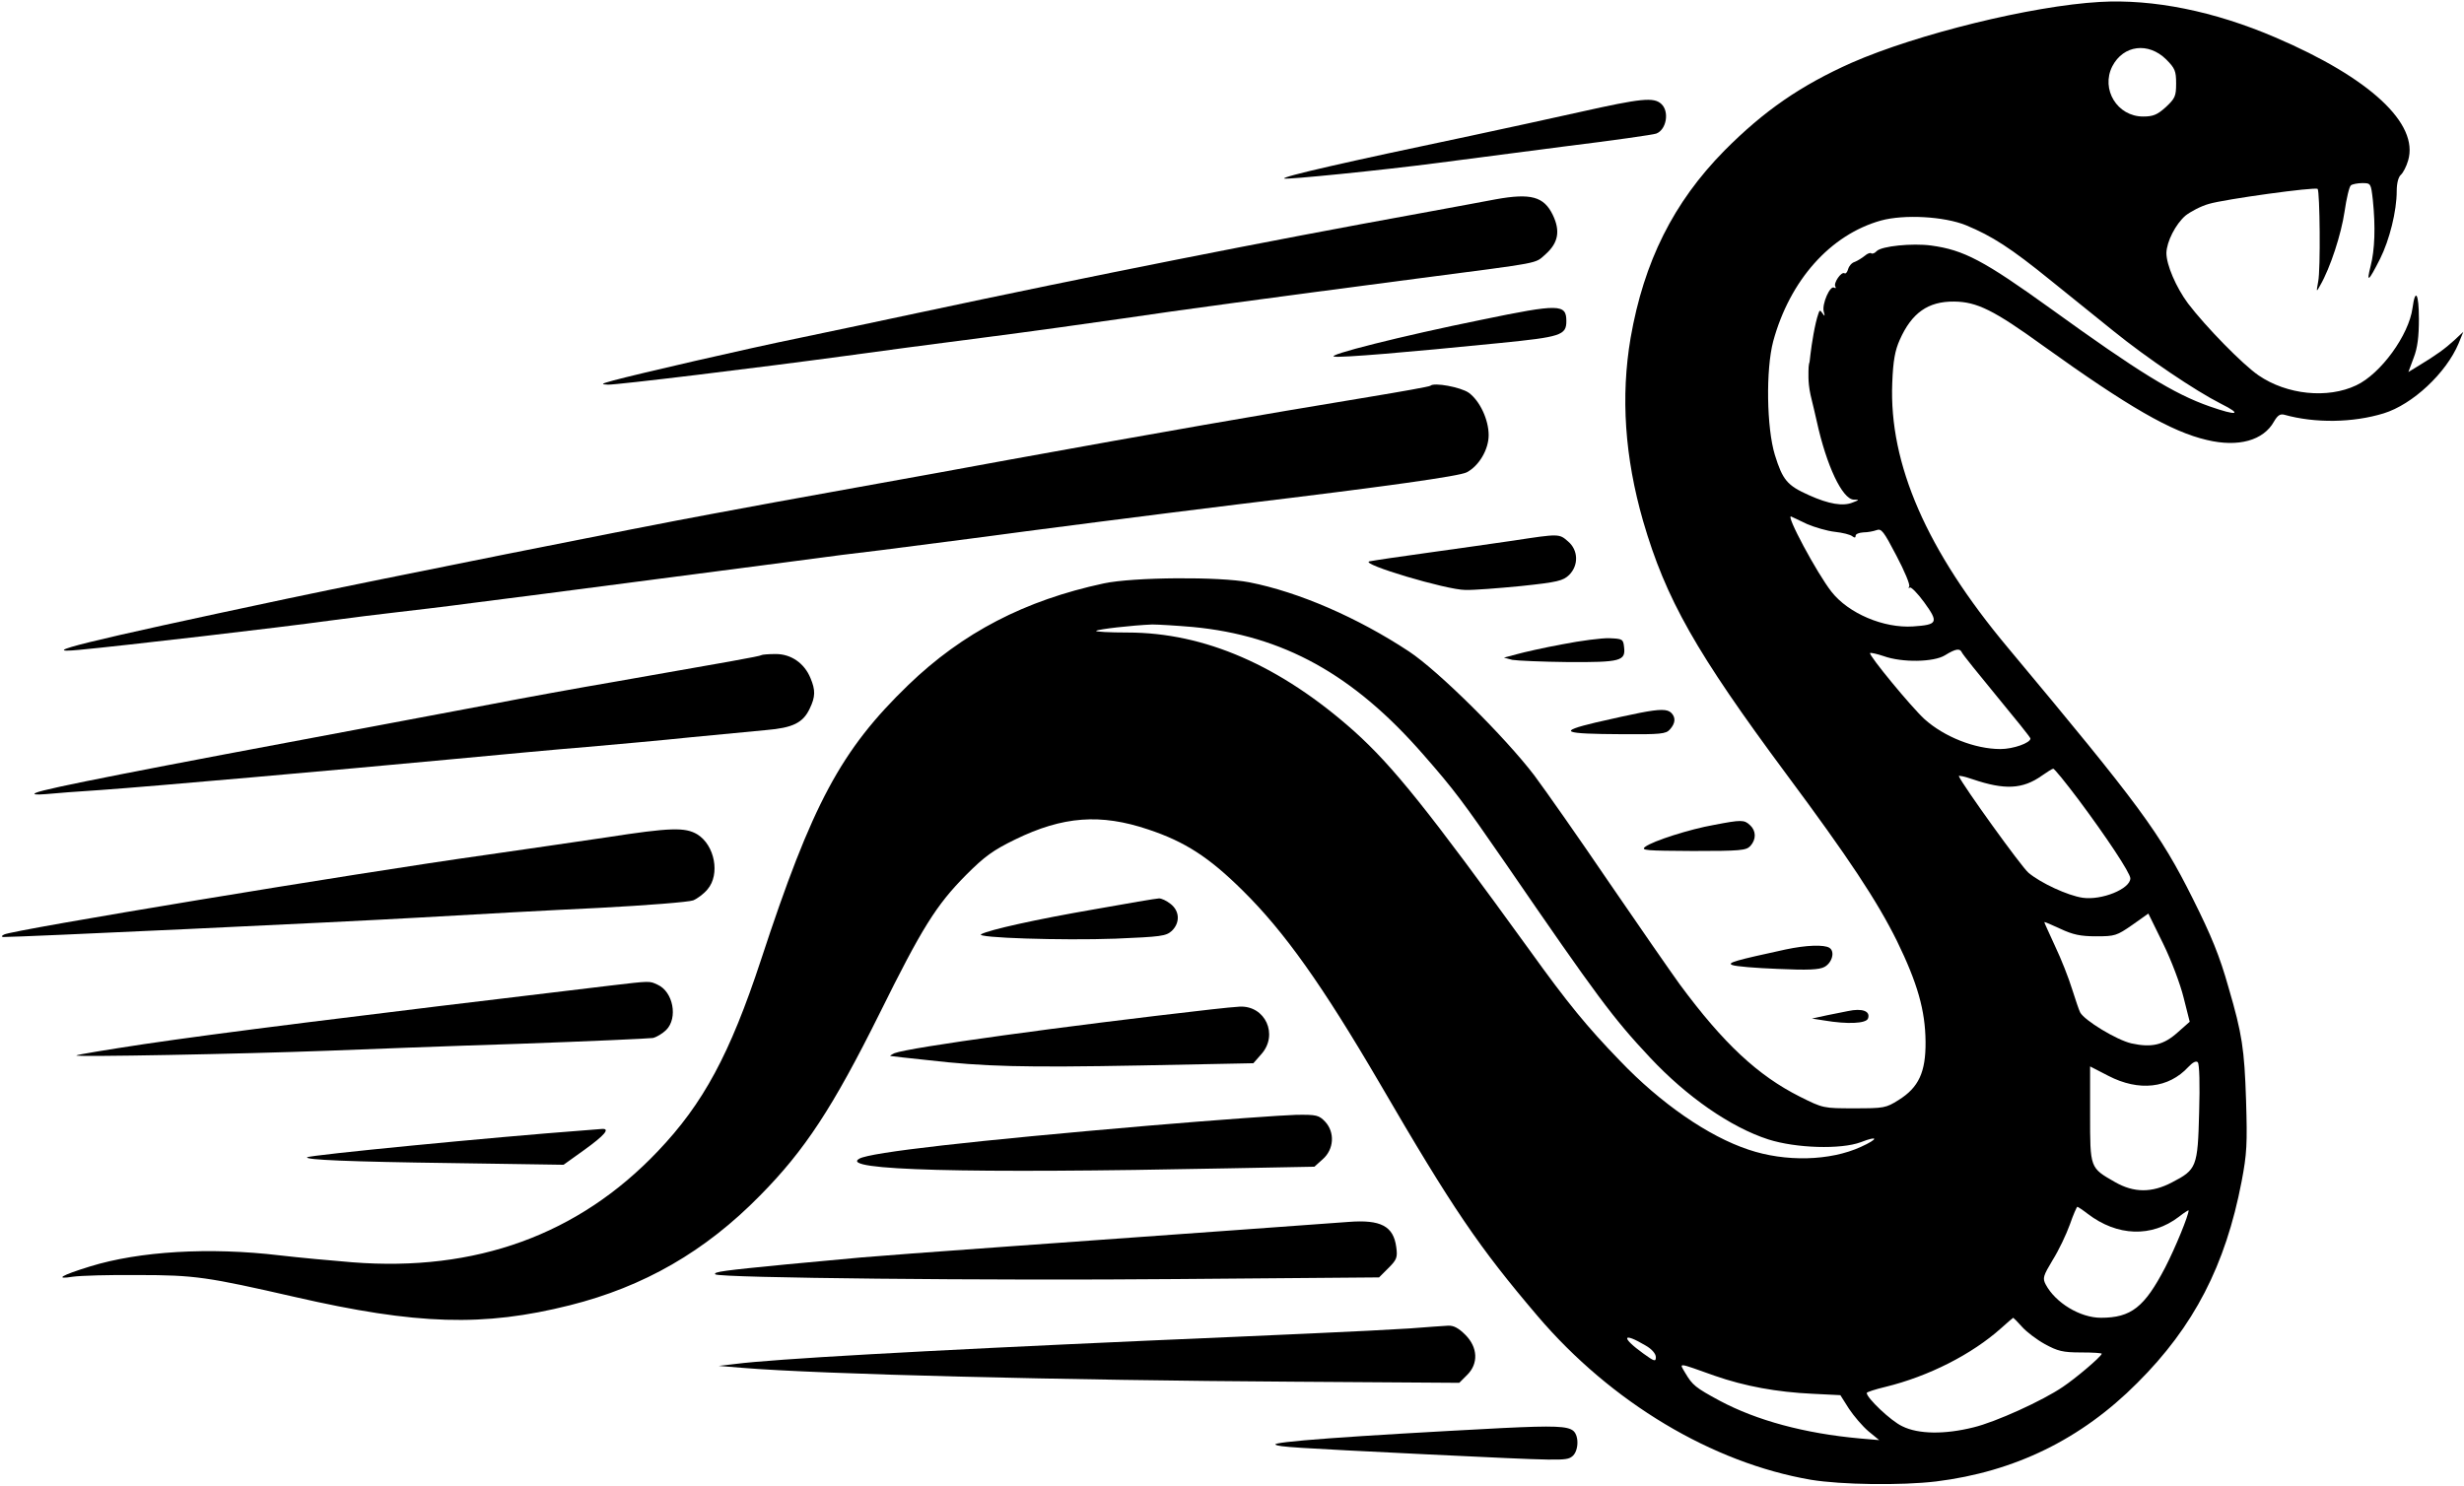 <svg width="1184" height="714" viewBox="0 0 1184 714" fill="none" xmlns="http://www.w3.org/2000/svg">
<path d="M1009 0.933C976.2 2.8 921.134 16.4 889.8 30.133C865.267 41.067 847.667 53.2 828.6 72.4C804.067 97.333 789.934 125.733 783.534 162.4C778.734 190.667 780.734 219.733 789.534 250.4C800.467 288 815 313.6 858.334 372C888.467 412.533 901.934 432.933 911.534 452.267C921.4 472.533 925.134 485.6 925.267 500.667C925.4 515.333 921.934 522.667 912.334 528.667C906.2 532.533 905.267 532.667 891 532.667C876.2 532.667 876.067 532.667 864.867 527.067C844.734 516.933 828.2 501.6 807.134 473.067C803 467.333 787.8 445.467 773.4 424.4C759 403.2 742.734 380 737.267 372.667C723.134 354.133 691.134 322.4 677 313.067C652.334 296.8 624.067 284.533 600.333 279.867C586.067 277.067 544.6 277.333 530.334 280.4C492.467 288.533 462.6 304 436.467 329.2C404.067 360.533 390.334 386.133 365.667 461.333C350.734 506.667 337.934 530.4 316.067 553.333C277.933 593.467 228.6 611.333 169.267 606.667C159.133 605.867 143.534 604.4 134.334 603.333C100.734 599.333 67 601.333 43.267 608.667C29.4 612.933 25.933 615.067 35 613.6C38.733 613.067 52.733 612.667 66.334 612.8C93.667 612.8 99.667 613.733 141.667 623.333C200.334 636.8 232.334 637.733 273.8 627.333C309.4 618.4 338.867 601.467 365.267 574.533C386.734 552.8 400.2 532.267 422.6 487.2C443 446 449.8 435.067 464.2 420.533C473.134 411.6 477.134 408.667 487.8 403.467C510.734 392.267 528.867 390.933 551.8 398.667C569.4 404.533 581 412 597.134 428C617.267 447.867 635.4 473.467 663 520.667C698.067 580.933 710.6 599.333 738.867 632.533C774.2 674 822.734 703.067 870.2 711.2C884.734 713.6 913.534 714 930.334 712C968.067 707.333 1000.07 691.733 1027 664.667C1054.2 637.6 1069.4 608.133 1077.13 567.867C1079.67 554.533 1079.93 549.867 1079.27 528.667C1078.47 504.267 1077.4 496.933 1070.87 474.667C1066.6 459.467 1062.6 449.733 1053.67 431.867C1037.8 400.133 1028.33 387.333 964.867 311.333C925.8 264.667 907.667 222.933 909.267 184C909.667 173.333 910.6 168.4 912.867 163.333C918.6 150.4 926.467 144.8 939 144.933C949.934 145.067 957.934 148.933 982.067 166.4C1022.6 195.467 1043.27 207.467 1060.47 211.467C1075.53 215.067 1087.67 211.733 1092.73 202.533C1094.47 199.6 1095.67 198.8 1097.67 199.333C1112.47 203.467 1130.6 203.2 1145.4 198.667C1159.27 194.4 1175.4 179.333 1181.4 165.067L1183.67 159.467L1179.4 163.467C1174.87 167.6 1170.87 170.533 1162.07 175.867L1157.27 178.8L1159.8 172C1161.67 167.2 1162.33 161.867 1162.33 153.2C1162.33 141.067 1160.6 138.133 1159.27 148C1157.53 161.067 1143.93 179.733 1132.2 185.2C1118.47 191.733 1098.87 189.733 1085.27 180.4C1077.67 175.2 1059.93 157.067 1051.4 145.867C1045.67 138.133 1041 127.333 1041 121.6C1041.13 116.133 1045.4 107.733 1050.2 103.6C1052.6 101.733 1057.53 99.067 1061.4 98C1069 95.733 1112.47 89.733 1113.67 90.8C1114.73 92 1115.13 129.6 1113.93 135.333C1113 140.533 1113 140.533 1114.87 137.2C1119.8 128.667 1125 112.533 1126.6 101.733C1127.53 95.333 1128.87 89.6 1129.67 89.067C1130.33 88.533 1132.87 88 1135.13 88C1139.27 88 1139.27 88.133 1140.2 96.133C1141.53 109.067 1141.13 120.133 1139.13 127.867C1137 136.267 1138.07 135.467 1143.67 124.4C1148.2 115.333 1151.67 101.467 1151.67 91.867C1151.67 88 1152.47 85.067 1153.67 84C1154.73 83.067 1156.33 80 1157.13 77.2C1162.47 59.467 1138.87 37.467 1093.4 18C1063.93 5.333 1034.6 -0.533 1009 0.933ZM1040.87 28.533C1045.13 32.8 1045.67 34.133 1045.67 40.133C1045.67 46.267 1045.13 47.333 1040.73 51.467C1036.6 55.2 1034.6 56 1029.8 56C1017.4 56 1009.4 42.933 1015 31.867C1020.33 21.6 1032.33 20.133 1040.87 28.533ZM944.734 108.267C957.267 113.467 966.2 119.2 985.267 134.667C994.867 142.4 1008.47 153.333 1015.53 159.067C1031.67 172.133 1055 187.867 1067.13 194C1077.8 199.333 1075.13 200 1061.8 195.333C1044.6 189.333 1027.4 178.667 985.667 148.533C953.267 125.2 943.667 120.133 927.934 118C918.867 116.8 904.2 118.267 901.8 120.667C900.867 121.733 899.667 122.133 899.134 121.733C898.734 121.333 897.267 121.867 896.067 122.933C894.734 124 892.6 125.333 891.267 125.867C889.8 126.267 888.467 127.867 888.067 129.333C887.667 130.8 886.867 131.733 886.334 131.333C884.734 130.4 880.867 136.133 881.934 137.733C882.334 138.533 882.067 138.667 881.4 138.267C879.4 136.933 875.4 146.133 876.334 149.733C877 152 876.867 152.267 875.8 150.667C874.6 148.933 874.334 148.933 873.8 150.667C872.067 155.467 870.5 165.731 870 170C869.356 175.5 869.534 174 869.534 174C869.534 174 869 175 869 178.5C869 182 869 181.5 869 181.5C869 181.5 869 184 869.534 187.333C870.067 190.667 870.734 192.4 873 202.533C877.667 223.867 885.267 239.867 890.734 240.133C893.534 240.133 893.534 240.267 890.334 241.467C885.667 243.467 878.734 242.267 869.267 238C858.734 233.333 856.6 230.667 852.867 218.667C848.867 205.6 848.467 177.6 852.067 164C860.067 134.667 879.534 112.8 903.8 106C915 102.933 934.2 104 944.734 108.267ZM868.334 251.867C872.067 253.467 878.067 255.2 881.667 255.6C885.4 256 889.134 256.933 890.067 257.733C891.134 258.533 891.667 258.533 891.667 257.467C891.667 256.667 893.267 256 895.4 255.867C897.4 255.867 900.2 255.333 901.667 254.8C904.067 253.867 905.134 255.333 911.267 267.067C915.134 274.4 917.934 281.067 917.4 281.867C917 282.667 917 282.933 917.667 282.4C918.2 281.867 921.4 285.067 924.6 289.467C931.667 299.2 931.134 300.267 919.267 301.067C905.134 302 888.2 294.8 880.067 284.4C873.134 275.6 857.667 246.8 860.734 248.267C861.267 248.533 864.734 250.133 868.334 251.867ZM573.134 301.333C616.6 305.467 650.334 324.133 683.934 362.667C698.867 379.733 702.734 384.933 723.267 414.667C767.667 479.333 775 489.2 792.867 508.267C810.467 527.067 831.534 541.733 849.667 547.6C863 551.867 884.6 552.533 894.2 548.933C902.734 545.6 902.734 547.333 894.2 551.2C879.4 558 857.934 558.533 840.2 552.533C820.867 546.133 797.934 530.267 778.334 509.733C762.6 493.467 753.4 482.267 735 456.667C686.067 389.067 669.4 368.267 650.734 351.467C615.267 319.867 578.867 304 541.8 304C533 304 526.2 303.6 526.734 303.2C527.534 302.4 543.934 300.533 553.667 300.133C556.6 300.133 565.4 300.667 573.134 301.333ZM942.734 313.6C943.134 314.533 950.734 324 959.534 334.667C968.334 345.333 975.667 354.4 975.667 354.933C975.667 357.067 967.4 360 961.267 360C949 360 934.2 354.133 924.734 345.6C918.467 339.867 897.8 314.8 898.6 313.867C899 313.6 901.934 314.267 905.134 315.333C913.934 318.533 929.267 318.267 934.6 314.933C939.8 311.733 941.8 311.467 942.734 313.6ZM998.734 384.267C1012.07 402.133 1023.67 419.6 1023.67 422.133C1023.67 427.2 1009.93 432.8 1000.73 431.467C993.534 430.4 980.6 424.4 974.734 419.467C971.267 416.533 943.267 377.6 941.267 373.067C941 372.533 944.067 373.2 947.934 374.533C963.267 379.733 971.934 379.333 981.134 372.8C983.667 371.067 986.067 369.467 986.6 369.467C987.134 369.333 992.6 376.133 998.734 384.267ZM1049.27 479.467L1052.2 491.067L1046.47 496.133C1039.67 502.267 1033.93 503.6 1024.2 501.467C1017.13 499.867 1001.53 490.4 999.534 486.533C999 485.467 997.267 480.4 995.667 475.333C994.067 470.133 990.467 460.933 987.534 454.8C984.734 448.667 982.334 443.467 982.334 443.2C982.334 442.933 985.8 444.4 990.067 446.4C996.067 449.2 999.667 450 1007.27 450C1016.2 450 1017.13 449.733 1024.6 444.533L1032.33 439.067L1039.4 453.467C1043.27 461.333 1047.67 472.933 1049.27 479.467ZM1056.73 534.533C1056.07 560.933 1055.53 562.133 1043.67 568.267C1034.07 573.333 1025.4 573.333 1016.33 568.133C1004.2 561.2 1004.33 561.6 1004.33 535.467V512.533L1013.13 517.067C1027.8 524.667 1042.07 523.067 1051.53 512.8C1053.67 510.533 1055.27 509.733 1056.07 510.533C1056.87 511.333 1057.13 521.2 1056.73 534.533ZM1003.13 583.333C1017.4 594.267 1033.93 594.8 1047 584.8C1049.53 582.8 1051.67 581.467 1051.67 581.733C1051.67 584.133 1045.4 599.467 1040.47 609.067C1030.47 628.267 1024.07 633.333 1009.53 633.333C999.534 633.333 987.667 626.133 983 617.333C981.4 614.267 981.8 613.2 986.334 605.6C989.267 600.933 992.867 593.333 994.6 588.533C996.2 583.867 997.934 580 998.2 580C998.467 580 1000.73 581.467 1003.13 583.333ZM971.667 637.733C973.8 640.133 978.734 643.867 982.6 646C988.734 649.333 991.134 650 999.934 650C1005.67 650 1010.2 650.267 1009.93 650.667C1009.27 652.4 997.267 662.533 991.267 666.533C981.534 673.2 958.867 683.467 948.334 686C934.467 689.467 921.8 689.333 914.067 685.467C908.6 682.933 897 671.867 897 669.467C897 669.067 901 667.733 906.067 666.533C926.734 661.467 947.534 650.933 961.667 638.267C964.6 635.6 967.134 633.467 967.4 633.333C967.534 633.333 969.534 635.333 971.667 637.733ZM790.734 646.667C793.8 648.4 795.667 650.667 795.667 652.267C795.667 654.533 795 654.4 789.667 650.533C778.734 642.667 779.534 640 790.734 646.667ZM823.934 661.2C838.467 666.267 853.8 669.067 871 669.867L884.334 670.533L888.467 677.067C890.867 680.667 895 685.467 897.8 687.867L903 692.133L893.667 691.333C867.134 688.933 844.067 682.667 826.334 673.2C814.734 666.933 813.267 665.733 809.8 659.867C806.867 654.8 805.534 654.667 823.934 661.2Z" fill="black"/>
<path d="M759.333 53.8C745.066 57 721.6 62.066 707.333 65.133C645.866 78.067 616.133 84.867 617.066 85.8C617.733 86.466 664.266 81.8 690.666 78.333C701.733 76.867 729.333 73.266 752.133 70.333C774.933 67.533 794.533 64.733 795.866 64.2C800.8 62.333 802.266 53.533 798.266 49.933C794.666 46.6 788.533 47.267 759.333 53.8Z" fill="black"/>
<path d="M718.666 95.8C715.066 96.467 698.8 99.533 682.666 102.467C607.733 116.067 526.4 132.2 441.333 150.333C423.733 154.067 398.133 159.533 384.533 162.333C358.4 167.667 306 179.8 294.667 182.867C288.8 184.467 288.533 184.733 292.133 184.867C296.4 185 363.466 176.867 406.666 171C419.866 169.133 449.333 165.267 472 162.333C494.8 159.4 525.333 155.133 540 153C567.866 148.867 604.4 143.933 682.666 133.667C741.866 125.933 737.333 126.867 742.666 122.2C748.8 116.733 749.866 111 746.133 103.267C741.866 94.467 735.6 92.733 718.666 95.8Z" fill="black"/>
<path d="M712 153.667C673.2 161.533 636.4 170.867 641.2 171.4C645.2 171.933 675.333 169.4 720.666 164.867C750 161.933 752.666 161.133 752.666 154.333C752.666 146.067 749.333 145.933 712 153.667Z" fill="black"/>
<path d="M687.333 185.4C686.933 185.8 673.466 188.2 657.333 190.867C603.2 199.8 559.6 207.4 484.666 221C468.933 223.933 435.866 229.933 411.333 234.333C386.8 238.733 355.333 244.467 341.333 247.133C309.2 253 179.866 278.867 138.266 287.667C39.6 308.6 16.666 314.333 38 312.333C59.333 310.333 134.933 301.533 158 298.333C168.666 296.867 183.066 295.133 190 294.333C196.933 293.533 214.133 291.533 228 289.667C242 287.933 276.8 283.4 305.333 279.667C334 275.933 368.4 271.4 382 269.667C395.6 267.8 414.533 265.4 424 264.333C433.6 263.133 452.133 260.733 465.333 259C496.933 254.733 556.266 247.133 595.333 242.333C666.133 233.8 701.2 228.867 704.8 227C710.666 223.933 715.333 216.067 715.333 209.133C715.333 201.667 711.066 192.6 705.733 188.733C701.866 186.067 689.066 183.667 687.333 185.4Z" fill="black"/>
<path d="M727.333 259.8C718.133 261.133 699.6 263.8 686 265.667C672.4 267.533 659.867 269.4 658 269.8C653.2 271 695.067 283.533 704.133 283.533C707.867 283.667 719.867 282.733 730.8 281.667C748.533 279.8 751.067 279.133 754 276.333C758.667 271.667 758.4 264.333 753.467 260.2C749.2 256.467 749.2 256.467 727.333 259.8Z" fill="black"/>
<path d="M750.666 309.667C741.866 311.267 731.999 313.533 728.666 314.467L722.666 316.067L726.666 317.133C728.933 317.533 740.933 318.067 753.466 318.2C778.799 318.333 781.199 317.667 780.399 311C779.999 307.133 779.599 307 773.333 306.733C769.733 306.6 759.466 307.933 750.666 309.667Z" fill="black"/>
<path d="M365.866 314.867C365.333 315.4 349.466 318.2 295.333 327.667C278.133 330.6 251.733 335.4 236.666 338.333C221.6 341.133 196.133 345.933 180 349C67.333 370.067 21.6 379 17.333 381C15.466 381.8 16.933 382.067 22 381.667C26 381.267 38 380.333 48.666 379.667C73.2 377.933 162 370.067 216 365C238.8 362.867 268.4 360.067 282 359C295.6 357.8 318.133 355.8 332 354.333C346 353 362.266 351.4 368.266 350.867C380.933 349.8 385.866 347.4 389.066 340.6C391.866 334.867 391.866 331.667 389.466 325.933C386.533 318.733 380.133 314.333 372.8 314.333C369.333 314.333 366.133 314.6 365.866 314.867Z" fill="black"/>
<path d="M787.999 342.6C784.399 343.267 774.799 345.4 766.666 347.267C748.266 351.667 750.533 352.733 779.466 352.867C797.999 353 800.533 352.733 802.399 350.6C805.066 347.667 805.333 344.867 803.066 342.6C801.199 340.733 797.599 340.733 787.999 342.6Z" fill="black"/>
<path d="M823.6 396.467C812.134 398.467 794.134 404.2 790.534 407C788.267 408.733 791.067 408.867 813.467 409C836.4 409 839.067 408.733 841.067 406.6C844 403.4 843.867 399.267 840.934 396.6C838.134 393.933 836.8 393.933 823.6 396.467Z" fill="black"/>
<path d="M291.333 402.467C277.733 404.467 251.333 408.333 232.666 411C170.933 419.667 5.6 447 2 449.133C0.666 449.8 0.533 450.2 1.6 450.333C7.866 450.467 164.666 443.133 201.333 441C226.266 439.533 265.333 437.4 288 436.333C310.8 435.133 330.933 433.533 333.066 432.733C335.066 431.933 338.266 429.533 340 427.4C346.133 420.2 343.466 406.2 335.066 401C329.2 397.533 322.266 397.667 291.333 402.467Z" fill="black"/>
<path d="M526 437C498.133 441.8 475.333 446.867 471.467 449C468.267 450.733 510.4 452.067 536 451.133C557.867 450.2 560.267 449.933 563.067 447.4C567.067 443.533 566.933 437.933 562.533 434.467C560.533 432.867 558 431.667 556.8 431.8C555.6 431.8 541.733 434.2 526 437Z" fill="black"/>
<path d="M857.999 456.333C834.133 461.533 829.599 462.733 832.399 463.8C833.999 464.467 843.733 465.267 854.266 465.667C868.799 466.333 874.133 466.067 876.666 464.733C880.399 462.733 881.866 457.267 879.066 455.533C876.533 453.933 867.999 454.2 857.999 456.333Z" fill="black"/>
<path d="M293.333 473.667C168.133 488.6 105.333 496.467 69.333 501.8C51.733 504.467 37.067 506.867 36.667 507.267C35.867 508.067 115.067 506.6 157.333 505C174.267 504.333 215.6 502.733 249.333 501.667C283.067 500.467 312.133 499.133 313.733 498.867C315.467 498.467 318.4 496.733 320.133 495C325.867 489.267 323.467 476.6 316 473.267C312 471.4 312.667 471.4 293.333 473.667Z" fill="black"/>
<path d="M582 485.133C511.6 493.133 436.8 503.4 429.733 506.2C428.133 507 427.333 507.533 428 507.533C428.8 507.667 436.8 508.6 446 509.533C472.667 512.6 491.333 513.133 548.4 512.067L602.267 511L606.133 506.6C614.4 497.267 608 483.267 595.733 483.8C593.733 483.933 587.467 484.467 582 485.133Z" fill="black"/>
<path d="M887.999 485.933C886.533 486.2 881.999 487.133 877.999 487.933L870.666 489.533L876.666 490.467C887.733 492.333 896.666 491.933 897.599 489.533C898.933 485.933 894.799 484.467 887.999 485.933Z" fill="black"/>
<path d="M552 541C468.133 548.2 418.266 553.8 412.933 556.867C402.8 562.467 463.466 564.067 589.2 561.533L631.6 560.733L635.6 557.133C641.066 552.333 641.466 544.2 636.8 539.133C633.733 535.933 632.666 535.667 622.8 535.8C616.8 535.933 585.066 538.2 552 541Z" fill="black"/>
<path d="M280.667 543.267C236.133 546.6 148.8 555.133 147.6 556.2C146.4 557.4 167.067 558.333 217.467 559L270.8 559.8L280.667 552.733C290.667 545.533 293.467 542.2 289.067 542.6C287.733 542.733 284 543 280.667 543.267Z" fill="black"/>
<path d="M648 587.267C639.6 587.933 568.8 593 485.333 599C450.133 601.533 418 603.933 414 604.333C410 604.733 393.733 606.2 378 607.667C348 610.6 342.533 611.267 343.733 612.467C345.466 614.2 476 615.533 565.333 614.733L662.666 613.933L667.2 609.4C671.2 605.4 671.6 604.333 670.933 599.4C669.6 589.267 663.466 586.067 648 587.267Z" fill="black"/>
<path d="M677.333 638.467C669.333 639 648 640.067 630 640.867C612 641.667 576.666 643.267 551.333 644.333C440.8 649.267 372.133 653.133 353.333 655.533L345.333 656.467L356.666 657.4C393.733 660.467 511.466 663.4 622 664.067L701.2 664.6L704.933 660.867C710.533 655.4 710.133 647.533 704.133 641.533C700.933 638.333 698.533 637 695.866 637.133C693.733 637.267 685.466 637.8 677.333 638.467Z" fill="black"/>
<path d="M722 686.333C648 690.2 610.266 693 612.933 694.333C614.8 695.4 620.533 695.8 686 699C750.266 702.067 752.4 702.2 755.333 700.067C758.533 697.8 758.933 690.2 756 687.667C753.2 685.4 746.8 685.133 722 686.333Z" fill="black"/>
</svg>
